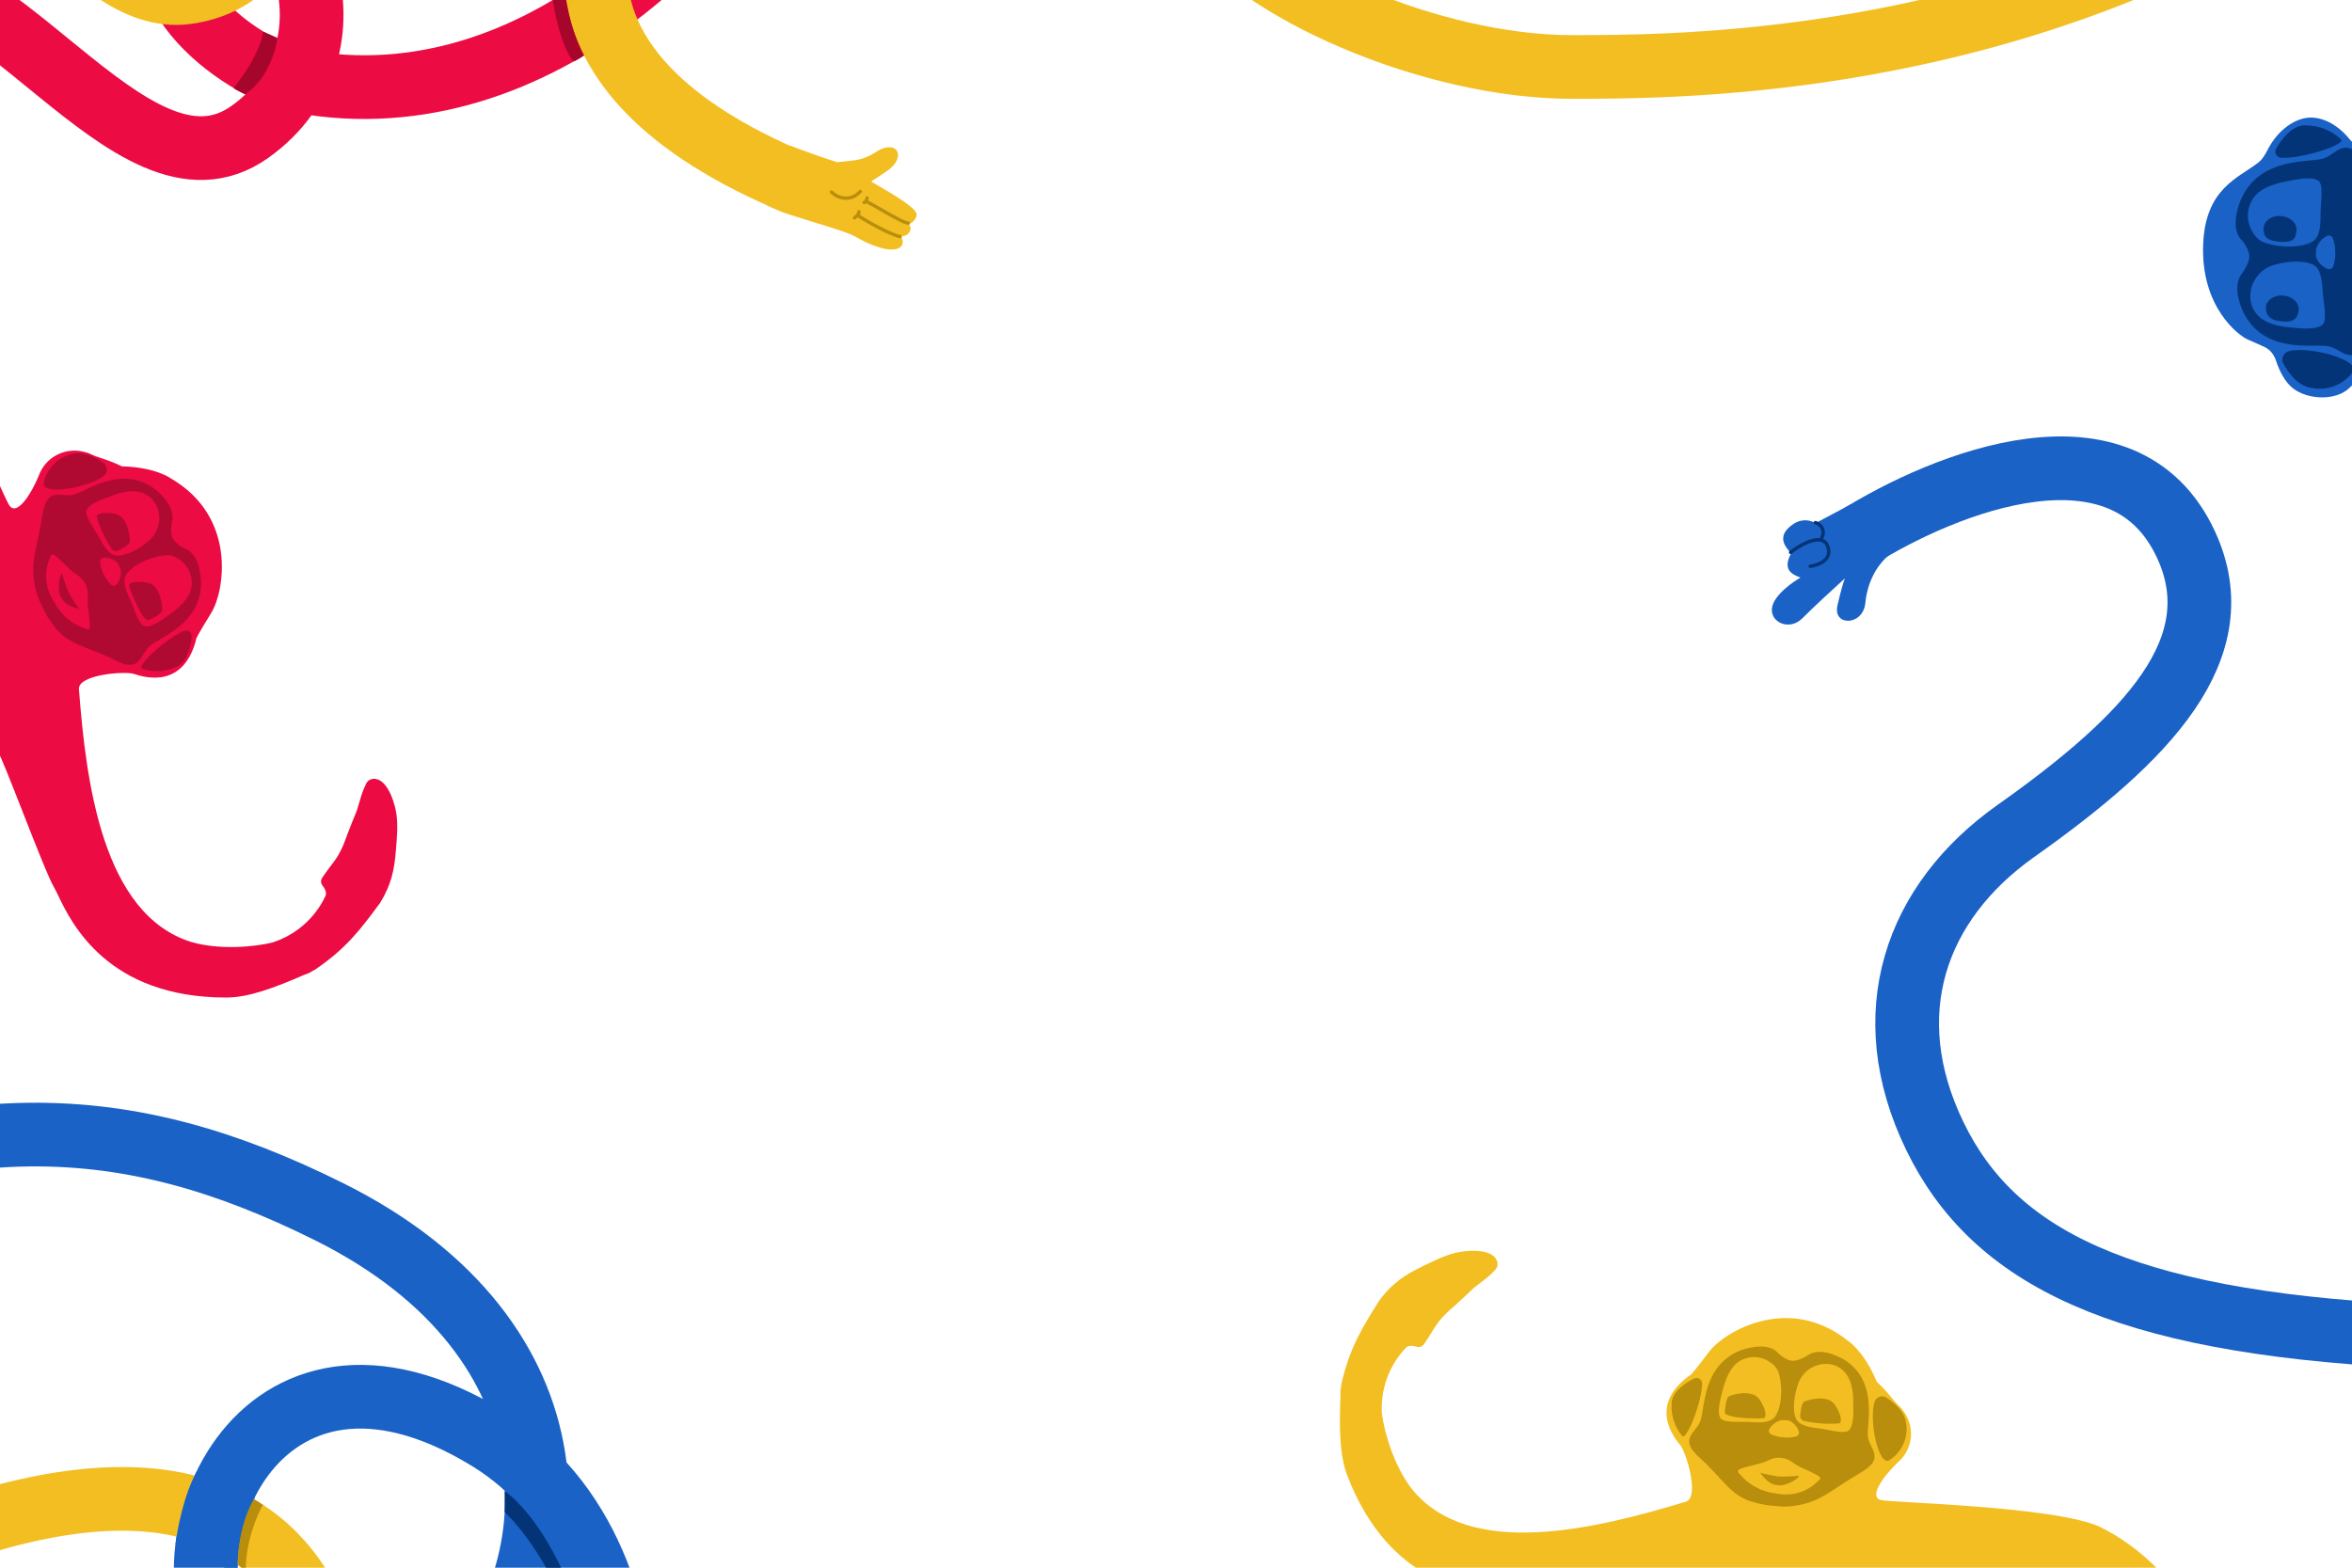 <svg width="1440" height="960" viewBox="0 0 1440 960" fill="none" xmlns="http://www.w3.org/2000/svg">
<g clip-path="url(#clip0_19_74)">
<g style="mix-blend-mode:darken">
<path d="M295.312 1316.55C408.891 1161.33 414.509 951.938 299.424 881.278C155.567 792.952 92.5 953 143.293 1017.94C167.989 1049.51 235.785 1080.5 278.131 1038.53C352.666 964.655 358.518 820.168 201.46 741.994C75.814 679.456 -29.647 675.682 -195.286 750.961" stroke="#1A62C6" stroke-width="39"/>
</g>
<path d="M484.915 -136.02C447.915 -49.02 324.907 80.522 176.434 48.328C120.564 27.736 76.519 -30.53 127.886 -55.407C179.253 -80.284 226.305 28.735 152.931 80.807C79.558 132.878 -5.968 -38.511 -90.428 -15.266C-174.889 7.98 -147.033 107.025 -95.238 126.437" stroke="#EC0B43" stroke-width="39"/>
<path fill-rule="evenodd" clip-rule="evenodd" d="M156.377 -76.618C160.041 -98.19 158.411 -124.488 151.324 -151.483L189.046 -161.386C198.838 -124.086 200.505 -84.752 190.693 -52.375C184.193 -61.051 172.482 -72.165 156.377 -76.618ZM168.221 -11.615C155.58 2.128 138.523 11.786 116.636 14.69C94.961 17.565 75.079 9.373 58.711 -2.061C42.286 -13.534 27.597 -29.478 15.305 -45.742C-8.953 -77.839 -27.054 -115.54 -31.5 -133.279L6.33 -142.76C9.125 -131.609 24.224 -98.624 46.419 -69.257C57.353 -54.788 69.204 -42.304 81.045 -34.033C92.943 -25.721 103.053 -22.85 111.508 -23.972C123.783 -25.6 133.549 -30.894 140.962 -39.616C148.087 -40.398 160.429 -35.525 168.221 -11.615Z" fill="#F3BE22"/>
<path d="M399.794 -97.764C359.246 -56.711 320.038 42.761 487.592 112.232" stroke="#F3BE22" stroke-width="39"/>
<path fill-rule="evenodd" clip-rule="evenodd" d="M512.526 99.308C503.453 96.513 490.765 91.852 483.589 89.101L469.399 125.632C482.655 131.839 482.936 131.042 493.338 134.529C497.401 135.891 501.934 137.179 505.608 138.336C513.691 140.883 520.383 142.991 523.703 144.91C538.428 153.424 549.454 154.768 552.071 150.318C553.59 147.735 551.986 145.662 551.359 144.851C551.316 144.796 551.278 144.747 551.246 144.704C551.443 144.684 551.651 144.669 551.868 144.653C553.322 144.549 555.139 144.418 556.416 142.613C558.237 140.038 557.506 138.862 556.2 136.757L556.173 136.715C558.193 137.347 561.214 133.951 561.213 131.374C561.211 127.412 546.725 118.985 538.033 113.928C536.203 112.864 534.63 111.949 533.503 111.256C533.576 110.91 535.146 109.916 537.103 108.678C538.186 107.993 539.388 107.232 540.521 106.465C542.072 105.414 542.945 104.831 544.258 103.82C555.408 95.231 548.533 84.377 535.192 93.775C527.735 98.204 523.881 98.169 512.526 99.308Z" fill="#F3BE22"/>
<path fill-rule="evenodd" clip-rule="evenodd" d="M557.206 136.549C557.235 137.111 556.804 137.59 556.242 137.62C555.652 137.651 554.953 137.485 554.251 137.254C553.521 137.013 552.675 136.662 551.749 136.234C549.895 135.378 547.645 134.178 545.236 132.836C543.292 131.754 541.248 130.582 539.21 129.413C536.155 127.661 533.11 125.915 530.424 124.484C530.389 124.465 530.356 124.445 530.324 124.423C530.158 124.553 529.988 124.672 529.822 124.788C529.781 124.816 529.74 124.845 529.699 124.874C529.239 125.197 528.604 125.087 528.28 124.627C527.956 124.167 528.067 123.532 528.527 123.208C529.123 122.788 529.302 122.657 529.439 122.458C529.566 122.273 529.705 121.942 529.85 121.025C529.937 120.469 530.458 120.09 531.014 120.177C531.57 120.265 531.949 120.786 531.862 121.342C531.775 121.891 531.676 122.36 531.535 122.768C534.201 124.193 537.25 125.941 540.277 127.677C542.311 128.843 544.335 130.003 546.227 131.056C548.627 132.393 550.822 133.562 552.603 134.385C553.494 134.797 554.262 135.113 554.889 135.319C555.543 135.535 555.942 135.596 556.135 135.586C556.697 135.556 557.176 135.988 557.206 136.549ZM516.766 122.327C513.293 121.991 510.212 120.24 508.292 118.26C507.9 117.856 507.91 117.211 508.314 116.819C508.718 116.428 509.363 116.438 509.755 116.842C511.375 118.513 514.021 120.015 516.962 120.3C519.853 120.58 523.088 119.694 526.013 116.498C526.393 116.083 527.037 116.054 527.452 116.434C527.867 116.814 527.896 117.458 527.516 117.873C524.154 121.546 520.288 122.669 516.766 122.327ZM550.963 145.882C551.519 145.968 552.039 145.587 552.125 145.031C552.211 144.475 551.83 143.955 551.274 143.869C550.194 143.701 548.471 143.118 546.33 142.217C544.214 141.327 541.767 140.162 539.27 138.883C534.451 136.416 529.498 133.555 526.429 131.489C526.526 131.323 526.611 131.151 526.682 130.975C526.879 130.482 526.995 129.856 526.758 129.224C526.56 128.697 525.972 128.431 525.446 128.629C524.919 128.827 524.653 129.414 524.851 129.941L524.851 129.942L524.852 129.944L524.852 129.948C524.853 129.955 524.854 129.968 524.852 129.99C524.849 130.035 524.834 130.11 524.791 130.217C524.702 130.438 524.528 130.714 524.27 131.025C523.755 131.644 523.047 132.233 522.555 132.579C522.095 132.903 521.985 133.539 522.309 133.999C522.632 134.459 523.268 134.569 523.728 134.245C524.124 133.967 524.64 133.556 525.138 133.075C528.287 135.211 533.402 138.167 538.342 140.696C540.868 141.99 543.363 143.179 545.54 144.095C547.692 145 549.614 145.673 550.963 145.882Z" fill="#B98E0C"/>
<path d="M1136.5 329.5C1190.89 295.35 1300.42 251.55 1338.37 333.509C1367.76 397 1314.53 452.04 1234.2 508.861C1172.5 552.5 1148.5 621 1184.5 695.5C1220.5 770 1299 809 1471.5 818" stroke="#1A62C6" stroke-width="39"/>
<path d="M1142.05 369.196C1143.16 357.819 1148 347 1156.91 339.537L1132.83 309.028L1111.47 320.383C1109.46 318.96 1103.99 317.041 1098.18 320.745C1085.99 328.76 1094.47 336.212 1096.61 338.814C1090.98 349.309 1097.55 351.79 1102.33 353.729C1099.42 355.286 1085.48 364.235 1084.82 372.822C1084.17 381.41 1095.83 386.411 1103.6 378.517C1109.81 372.201 1123.47 359.655 1129.53 354.171C1128.97 355.466 1127.28 360.615 1124.96 370.843C1122.06 383.629 1140.67 383.418 1142.05 369.196Z" fill="#1A62C6"/>
<path d="M1108.35 346.768C1113.26 346.142 1122.25 342.785 1118.94 334.364C1115.64 325.944 1102.47 333.434 1096.29 338.231" stroke="#043478" stroke-width="2.109" stroke-linecap="round"/>
<path d="M1111.5 320.024C1114.18 320.837 1118.55 324.387 1114.7 330.638" stroke="#043478" stroke-width="2.109" stroke-linecap="round"/>
<path d="M150.012 57.65C163.356 49.221 168.922 31.056 169.861 23.194C167.667 22.331 164.265 20.613 161.106 19.371C159.551 31.828 148.032 47.789 142.926 54.012C143.65 54.423 145.115 55.42 150.012 57.65Z" fill="#A6052C"/>
<path d="M1404.1 237.979C1398.84 234.027 1395.38 226.671 1393.48 220.866C1392.31 217.293 1389.95 214.126 1386.54 212.548C1383.1 210.956 1379.1 209.143 1376.31 207.973C1370.61 205.584 1347.41 188.054 1348.87 149.762C1350.19 115.325 1370.33 109.114 1382.59 99.58C1385.24 97.525 1386.9 94.55 1388.43 91.569C1394.72 79.274 1405.85 71.632 1415.52 72.002C1425.54 72.386 1434.06 79.506 1438.54 85.276C1439.24 86.176 1440.08 86.945 1441.06 87.536C1450.77 93.432 1462.92 105.868 1466.88 110.146C1471.05 114.647 1485.67 129.678 1484.78 152.797C1483.79 178.807 1470.86 194.274 1464.84 201.234C1455.75 211.739 1451.92 217.381 1448.78 223.772C1445.64 230.164 1446.37 230.192 1438.11 237.835C1429.86 245.478 1413.24 244.841 1404.1 237.979Z" fill="#1A62C6"/>
<path d="M1396.43 96.58C1395.8 96.523 1395.2 96.304 1394.68 95.946C1394.16 95.587 1393.74 95.1 1393.46 94.528C1393.18 93.957 1393.04 93.32 1393.07 92.677C1393.09 92.034 1393.28 91.405 1393.6 90.849C1396.77 85.514 1403.49 76.196 1411.91 76.753C1419.86 76.832 1427.46 79.88 1433.26 85.319C1436.68 88.599 1408.16 97.594 1396.43 96.58Z" fill="#043478"/>
<path d="M1401.36 215.05C1400.57 215.247 1399.83 215.628 1399.21 216.161C1398.59 216.695 1398.1 217.366 1397.78 218.121C1397.45 218.876 1397.31 219.694 1397.35 220.509C1397.39 221.324 1397.63 222.114 1398.03 222.814C1400.75 227.668 1406.47 236.035 1414.24 237.33C1419.02 238.531 1424.06 238.265 1428.74 236.567C1433.42 234.869 1437.52 231.814 1440.53 227.789C1445.83 220.531 1413.82 211.729 1401.36 215.05Z" fill="#043478"/>
<path d="M1374.42 193.055C1374.42 193.055 1365.5 177.072 1372.4 167.748C1374.45 165.194 1375.97 162.254 1376.88 159.106C1377.25 157.58 1377.21 155.988 1376.76 154.5C1375.74 151.462 1374.08 148.697 1371.89 146.399C1364.53 137.886 1372.46 121.092 1372.46 121.092C1384.5 96.01 1413.18 99.729 1422.09 97.158C1431 94.588 1435.16 82.506 1447.64 98.589C1460.12 114.672 1472.29 120.907 1475.33 137.485C1476.42 142.232 1476.93 147.108 1476.85 152.002C1477.2 157.021 1476.73 162.08 1475.45 166.972C1471.63 183.472 1462.33 190.649 1450.76 208.081C1439.2 225.514 1434.38 213.619 1425.38 212.007C1416.38 210.396 1387.95 216.902 1374.42 193.055ZM1400.08 110.998C1392.87 112.386 1384.35 114.814 1379.71 121.107C1377.58 124.186 1376.39 127.823 1376.28 131.555C1376.18 135.286 1377.17 138.945 1379.14 142.066C1380.82 145.297 1383.69 147.714 1387.14 148.81C1396.03 151.749 1409.7 152.035 1416.27 147.626C1421.2 144.315 1420.72 134.751 1420.76 129.698C1420.84 125.674 1422.43 114.247 1420.04 111.331C1416.79 107.2 1404.42 110.288 1400.08 110.998ZM1457.21 180.806C1457.63 180.35 1458.07 179.921 1458.54 179.522C1462.11 176.278 1464.88 172.223 1466.61 167.699C1468.34 163.174 1468.98 158.314 1468.47 153.526C1468.38 152.922 1468.33 152.312 1468.3 151.701C1467.79 141.912 1463.59 132.762 1456.56 126.146C1456.37 125.962 1456.18 125.766 1456.01 125.558C1453.21 122.41 1451.63 130.961 1448.29 140.384C1447.61 142.289 1446.74 144.124 1445.71 145.861C1444.35 148.298 1443.68 151.056 1443.77 153.829C1443.87 156.602 1444.71 159.282 1446.22 161.57C1447.29 163.204 1448.23 164.924 1449.03 166.713C1452.61 175.508 1454.72 183.73 1457.21 180.806ZM1424.61 164.477C1424.97 164.683 1425.36 164.805 1425.76 164.836C1426.17 164.866 1426.58 164.804 1426.96 164.654C1427.34 164.504 1427.69 164.27 1427.98 163.969C1428.26 163.667 1428.48 163.307 1428.61 162.913C1429.46 160.279 1429.85 157.522 1429.76 154.768C1429.71 154.455 1429.7 154.137 1429.73 153.821C1429.68 151.102 1429.18 148.419 1428.23 145.891C1428.08 145.509 1427.84 145.169 1427.53 144.897C1427.22 144.625 1426.86 144.428 1426.46 144.319C1426.07 144.211 1425.66 144.195 1425.25 144.271C1424.85 144.348 1424.46 144.516 1424.13 144.762C1422.62 145.607 1421.3 146.754 1420.24 148.131C1419.18 149.509 1418.4 151.088 1417.96 152.771C1417.9 153.413 1417.89 154.059 1417.92 154.701L1417.92 155.715C1417.87 156.266 1417.89 156.82 1417.98 157.364C1418.55 158.948 1419.43 160.393 1420.57 161.615C1421.71 162.836 1423.09 163.81 1424.61 164.477ZM1402.66 200.548C1407.1 200.979 1419.53 202.548 1422.5 198.105C1424.67 194.865 1422.44 183.705 1422.14 179.709C1421.75 174.654 1421.67 165.077 1416.56 162.297C1410.83 159.143 1400.33 159.786 1391.95 162.324C1388.18 163.442 1384.82 165.683 1382.3 168.754C1379.78 171.824 1378.22 175.579 1377.83 179.526C1377.56 181.876 1377.77 184.25 1378.46 186.492C1379.15 188.735 1380.3 190.797 1381.84 192.543C1386.77 198.321 1395.38 199.912 1402.66 200.548Z" fill="#043478"/>
<path d="M1396.56 196.702C1404.74 198.016 1406.95 194.211 1407.39 189.875C1407.84 185.538 1403.7 181.563 1398.16 180.997C1392.62 180.431 1387.77 183.487 1387.32 187.824C1386.88 192.161 1389.18 196.233 1396.56 196.702Z" fill="#043478"/>
<path d="M1395.24 148.014C1404.9 148.914 1405.61 145.432 1406.02 141.091C1406.42 136.751 1402.26 132.813 1396.71 132.295C1391.16 131.778 1386.34 134.877 1385.93 139.217C1385.53 143.558 1386.54 147.202 1395.24 148.014Z" fill="#043478"/>
<path d="M738 -53C768 -6.5 876.602 41 962.102 41C1020.17 41 1182.1 41 1343.6 -38" stroke="#F3BE22" stroke-width="39"/>
<path d="M343.5 960C331.9 935.6 319 920.5 309 913V926C309 926 324.5 939.5 340.5 971.5C342 966.5 341.9 966.4 343.5 960Z" fill="#043478"/>
<path fill-rule="evenodd" clip-rule="evenodd" d="M1340.08 1072.72C1352.28 1041.13 1347.1 1010.02 1337.48 986.191C1333.94 977.402 1328.9 969.248 1322.42 962.33C1309.95 949.024 1296.2 940.26 1286.25 935.302C1266.88 925.638 1204.64 922 1171.9 920.086C1161.44 919.475 1154 919.04 1151.92 918.64C1143.59 917.041 1153.07 903.834 1162.3 895.165L1162.32 895.148L1162.79 894.703L1163.18 894.335C1166.54 891.042 1168.79 886.794 1169.63 882.157C1170.47 877.52 1169.87 872.713 1167.91 868.377C1167.15 866.621 1164.84 862.911 1162.81 861.084C1161.11 859.562 1159.78 857.943 1158.19 856.01C1156.08 853.452 1153.53 850.345 1149.08 846.191C1141.19 827.287 1131.6 821.212 1131.6 821.212C1095 791.843 1055.52 815.702 1046.49 827.629C1037.47 839.556 1035.45 841.609 1035.45 841.609C1009.42 859.624 1023.82 879.13 1028.68 884.907C1032.48 889.477 1040.72 917.012 1032.19 919.572C978.23 935.906 899.158 955.896 864.007 911.291C853.319 897.225 847.437 876.734 846.047 865.617C845.624 858.536 846.587 851.443 848.906 844.741C851.419 837.479 855.455 830.874 860.731 825.348C862.436 823.562 865.314 824.088 867.68 824.791V824.791C868.208 824.949 868.809 824.941 869.345 824.813C869.391 824.802 869.437 824.791 869.482 824.78C870.334 824.572 871.088 824.087 871.618 823.389C874.297 819.864 878.202 812.804 880.337 810.032C884.707 804.362 887.106 802.815 891.064 799.188C896.575 794.138 896.519 794.181 902.338 788.691C909.938 782.769 911.469 781.807 914.793 778.262C915.499 777.695 916.063 776.974 916.443 776.153V776.153C917.201 774.516 916.966 772.54 916.017 771.006C911.692 764.019 896.16 765.87 890.995 767.217C884.195 768.972 879.016 771.537 870.765 775.546C860.373 780.566 852.563 785.616 844.787 795.897C834.446 812.315 826.371 824.89 821.213 847.733C821.228 849.023 820.667 850.63 820.678 851.967L820.678 851.984C820.687 852.965 820.695 853.957 820.705 854.959C819.921 874.364 820.092 891.146 824.918 903.728C851.083 971.428 901.482 975.303 919.826 976.718C922.03 976.888 923.769 977.022 924.946 977.227C931.108 978.303 954.629 978.378 976.038 978.447L976.041 978.447L976.042 978.447C995.037 978.508 1012.37 978.563 1014.43 979.308C1018.83 980.892 1018.18 991.294 1012.44 995.214C1010.04 996.859 1005.63 997.99 1000.43 997.896C994.459 997.789 988.656 999.027 982.815 1000.28C982.302 1000.39 981.794 1000.51 981.294 1000.63C978.077 1001.42 973.728 1002.29 971.496 1004.74C969.336 1007.11 968.865 1008.56 967.588 1011.5C964.447 1018.74 962.354 1022.82 958.465 1033.93C956.596 1044.35 952.477 1050.89 948.516 1053.19C944.918 1055.28 936.513 1055.24 926.789 1055.2C912.697 1055.15 895.834 1055.08 886.817 1061.45C875.219 1068.49 886.541 1083.3 886.541 1083.3C886.541 1083.3 891.298 1090.15 900.538 1095.02C906.439 1098.13 913.467 1097.9 921.126 1097.65C925.461 1097.51 929.997 1097.36 934.645 1097.8C939.967 1098.31 944.842 1099.47 949.574 1100.58L949.577 1100.58C956.281 1102.17 962.702 1103.69 969.705 1103.22C980.761 1102.48 991.597 1080.9 995.434 1073.26C995.743 1072.64 996.007 1072.12 996.221 1071.7C996.4 1071.35 996.59 1071.03 996.789 1070.72C1000.36 1061.35 1005.14 1052.55 1006.21 1055.66C1007.76 1060.19 1011.62 1070.34 1014.72 1078C1014.8 1078.14 1014.88 1078.29 1014.97 1078.43C1015.09 1078.65 1015.22 1078.87 1015.35 1079.1L1015.51 1079.39L1015.52 1079.4C1018.34 1084.35 1021.54 1089.98 1030.37 1096.51C1043.82 1106.48 1035.63 1112.46 1035.63 1112.46C995.757 1126.4 984.208 1148.18 996.735 1155.53C1004.96 1160.04 1012.01 1166.41 1017.31 1174.12C1017.72 1174.85 1018.34 1176.37 1019.13 1178.26C1021.25 1183.39 1024.51 1191.27 1027.5 1193.41C1039.64 1203.35 1050.45 1208.86 1059.32 1202.59C1068.18 1196.32 1059.45 1166.75 1058.7 1164.65C1057.95 1162.54 1057.95 1161.19 1060.91 1160.15C1063.88 1159.1 1072.43 1153.76 1081.95 1142.99C1087.56 1136.66 1089.85 1125.15 1092.29 1112.85C1094 1104.25 1095.79 1095.26 1098.85 1087.38C1101.85 1079.63 1105.74 1074.08 1109.83 1068.23C1115.84 1059.64 1122.28 1050.43 1127 1032.74C1134.95 1003.01 1143.32 990.914 1149.14 985.297C1154.96 979.68 1166.24 973.306 1187.14 970.935C1190.01 970.61 1193.77 969.919 1198.22 969.104C1226.17 963.977 1280.98 953.923 1308.25 998.851C1312.95 1006.37 1316.6 1014.48 1319.11 1022.95C1322.82 1034.52 1322.43 1046.94 1317.98 1058.11L1317.82 1058.34C1316.44 1061.7 1314.62 1064.85 1312.43 1067.71C1307.63 1064.02 1302.28 1060.36 1298.6 1065.03C1292.57 1080.82 1292.76 1092.25 1267.05 1111.43C1262.57 1114.77 1259.92 1121.13 1264.77 1123.9C1264.96 1124.02 1265.2 1124.11 1265.42 1124.15C1295.73 1129.88 1323.74 1115.04 1340.08 1072.72Z" fill="#F3BE22"/>
<path d="M1042.08 847.037C1042.06 846.471 1041.9 845.92 1041.61 845.434C1041.32 844.949 1040.91 844.544 1040.41 844.259C1039.92 843.973 1039.36 843.816 1038.78 843.801C1038.2 843.786 1037.63 843.914 1037.11 844.173C1032.16 846.696 1023.43 852.157 1023.44 859.722C1023.05 866.837 1025.33 873.812 1029.86 879.319C1032.59 882.572 1042.3 857.584 1042.08 847.037Z" fill="#B98E0C"/>
<path d="M1147.75 858.347C1147.98 857.654 1148.36 857.02 1148.87 856.494C1149.39 855.969 1150.01 855.568 1150.71 855.323C1151.4 855.077 1152.14 854.995 1152.87 855.082C1153.6 855.169 1154.29 855.423 1154.89 855.824C1159.07 858.544 1166.23 864.145 1166.93 871.173C1167.73 875.512 1167.2 880.009 1165.4 884.094C1163.61 888.18 1160.64 891.672 1156.86 894.129C1150.06 898.445 1144.06 869.302 1147.75 858.347Z" fill="#B98E0C"/>
<path d="M1080.03 868.369C1081.53 867.777 1081.47 863.063 1077.13 856.824C1072.79 850.586 1060.78 853.945 1058.71 854.971C1056.64 855.996 1056.23 862.209 1056.04 864.498C1056.01 864.824 1056.07 865.15 1056.23 865.439C1056.38 865.728 1056.61 865.967 1056.89 866.13C1061.22 868.745 1078.65 868.913 1080.03 868.369Z" fill="#B98E0C"/>
<path d="M1104.7 858.28C1103.11 858.908 1102.44 863.942 1102.16 866.716C1102.08 867.441 1102.25 868.168 1102.64 868.778C1103.04 869.388 1103.63 869.845 1104.33 870.075C1111.47 871.705 1118.83 872.225 1126.17 871.618C1127.67 871.026 1127.61 866.312 1123.27 860.073C1118.93 853.834 1106.95 857.182 1104.7 858.28Z" fill="#B98E0C"/>
<path d="M1129.65 832.97C1129.65 832.97 1115.88 824.062 1107.13 829.692C1104.73 831.375 1102.01 832.566 1099.14 833.194C1097.76 833.435 1096.33 833.303 1095.03 832.813C1092.37 831.728 1090 830.083 1088.07 827.99C1080.88 820.905 1065.4 827.02 1065.4 827.02C1042.26 836.33 1043.92 862.195 1041.1 870.016C1038.28 877.836 1027.23 880.851 1040.89 892.952C1054.55 905.053 1059.41 916.304 1074.06 919.992C1078.25 921.244 1082.58 921.984 1086.96 922.194V922.194C1091.43 922.804 1095.98 922.677 1100.43 921.818C1115.41 919.359 1122.37 911.458 1138.64 902.13C1154.91 892.802 1144.55 887.8 1143.63 879.656C1142.72 871.513 1150.19 846.467 1129.65 832.97ZM1054.76 851.136C1056.42 844.775 1059.09 837.29 1064.99 833.508C1067.87 831.781 1071.19 830.926 1074.53 831.053C1077.88 831.179 1081.09 832.28 1083.77 834.217C1086.56 835.915 1088.56 838.623 1089.33 841.769C1091.45 849.891 1090.9 862.136 1086.58 867.752C1083.33 871.974 1074.8 870.985 1070.28 870.73C1066.68 870.563 1056.36 871.317 1053.89 869.008C1050.39 865.863 1053.87 854.979 1054.76 851.136ZM1113.87 906.312C1113.44 906.654 1113.03 907.024 1112.64 907.418C1109.53 910.427 1105.74 912.668 1101.6 913.951C1097.45 915.233 1093.06 915.521 1088.81 914.79C1088.28 914.677 1087.73 914.59 1087.19 914.532C1078.46 913.506 1070.52 909.214 1065.02 902.544C1064.86 902.356 1064.7 902.179 1064.52 902.012C1061.87 899.326 1069.61 898.413 1078.23 895.975C1079.98 895.476 1081.67 894.808 1083.28 893.981C1085.54 892.912 1088.05 892.475 1090.52 892.718C1093 892.961 1095.34 893.875 1097.3 895.359C1098.7 896.411 1100.19 897.351 1101.74 898.171C1109.4 901.889 1116.63 904.254 1113.87 906.312V906.312ZM1101.16 876.202C1101.33 876.527 1101.41 876.885 1101.42 877.25C1101.42 877.615 1101.34 877.978 1101.19 878.311C1101.03 878.645 1100.8 878.941 1100.51 879.178C1100.23 879.415 1099.89 879.587 1099.53 879.681C1097.13 880.288 1094.64 880.475 1092.18 880.234C1091.9 880.178 1091.62 880.151 1091.33 880.153C1088.9 879.956 1086.53 879.348 1084.33 878.356C1084 878.192 1083.71 877.957 1083.48 877.667C1083.26 877.377 1083.1 877.04 1083.03 876.681C1082.95 876.322 1082.96 875.95 1083.05 875.592C1083.15 875.234 1083.32 874.9 1083.56 874.615C1084.4 873.317 1085.5 872.199 1086.8 871.331C1088.09 870.464 1089.55 869.864 1091.08 869.569C1091.66 869.551 1092.24 869.577 1092.81 869.647L1093.72 869.704C1094.21 869.688 1094.71 869.736 1095.19 869.849C1096.57 870.455 1097.81 871.33 1098.84 872.421C1099.86 873.512 1100.66 874.797 1101.16 876.202ZM1134.55 858.626C1134.68 862.621 1135.51 873.874 1131.37 876.272C1128.34 878.019 1118.49 875.376 1114.93 874.879C1110.43 874.235 1101.87 873.605 1099.68 868.869C1097.2 863.558 1098.38 854.204 1101.14 846.856C1102.36 843.555 1104.56 840.678 1107.46 838.604C1110.35 836.53 1113.8 835.355 1117.35 835.234C1119.47 835.125 1121.58 835.456 1123.55 836.204C1125.51 836.953 1127.29 838.103 1128.76 839.58C1133.64 844.325 1134.56 852.121 1134.71 858.668L1134.55 858.626Z" fill="#B98E0C"/>
<path d="M1100.12 903.755C1099.42 904.033 1096.28 904.051 1091.51 904.241C1090.49 904.241 1088.18 904.113 1087.17 903.925C1082.67 903.006 1079.51 902.424 1078.83 902.138C1078.15 901.853 1076.99 901.325 1079.06 903.707C1081.12 906.089 1082.93 907.922 1085.5 908.869C1087.13 909.47 1089.54 909.759 1091.27 909.46C1094.1 908.987 1097.55 907.392 1099.81 905.675C1102.08 903.958 1101.35 903.547 1100.12 903.755Z" fill="#B98E0C"/>
<path d="M184.5 1169.18C230 1076.68 229.5 837 -49.5 945.5" stroke="#F3BE22" stroke-width="39"/>
<path d="M145.5 964C145 938.5 153 923.5 156 917C146.667 911.833 126.5 901.4 120.5 901C112.5 915.4 108.5 936.667 107.5 945.5C112.833 947.833 127.9 954.8 145.5 964Z" fill="#1A62C6"/>
<path d="M161 921.5L155.5 918C147.5 931.2 145.5 950.167 145.5 958C146.333 958.667 148.5 960.5 150.5 962.5C150.1 944.9 157.333 927.833 161 921.5Z" fill="#B98E0C"/>
<path fill-rule="evenodd" clip-rule="evenodd" d="M-207.609 188.766C-182.394 165.807 -151.296 159.338 -125.423 159.688C-115.88 159.817 -106.389 161.576 -97.534 165.14C-80.501 171.995 -67.265 181.711 -58.983 189.255C-42.856 203.915 -16.768 261.023 -3.046 291.062C1.336 300.656 4.458 307.49 5.591 309.297C10.125 316.53 19.071 302.821 23.848 290.998L23.857 290.975L24.103 290.368L24.305 289.867C26.175 285.518 29.344 281.859 33.39 279.377C37.436 276.895 42.167 275.708 46.954 275.974C48.879 276.045 53.203 276.861 55.66 278.108C57.706 279.145 59.712 279.807 62.106 280.596C65.275 281.641 69.123 282.91 74.643 285.572C95.265 286.095 104.459 292.879 104.459 292.879C145.365 316.544 137.346 362.301 129.437 375.121C121.528 387.941 120.336 390.583 120.336 390.583C112.905 421.583 89.344 415.162 82.153 412.713C76.475 410.802 47.623 413.097 48.329 422.044C52.649 478.65 62.685 560.166 117.366 576.92C134.465 581.83 155.845 579.889 166.789 577.143C173.591 574.962 179.899 571.474 185.346 566.855C191.248 561.851 195.979 555.655 199.246 548.689C200.301 546.438 198.759 543.927 197.237 541.962V541.962C196.897 541.524 196.686 540.957 196.61 540.408C196.604 540.36 196.597 540.313 196.591 540.266C196.476 539.391 196.657 538.506 197.119 537.754C199.453 533.956 204.658 527.718 206.482 524.703C210.214 518.536 210.793 515.72 212.756 510.682C215.49 503.67 215.47 503.737 218.505 496.274C221.296 486.982 221.641 485.194 223.758 480.782C224.033 479.913 224.505 479.12 225.137 478.465V478.465C226.398 477.157 228.339 476.657 230.125 476.99C238.26 478.505 242.18 493.762 242.797 499.101C243.626 506.124 243.105 511.921 242.347 521.128C241.419 532.713 239.523 541.885 232.703 552.93C221.056 568.619 212.191 580.781 192.625 593.944C191.409 594.4 190.104 595.512 188.845 595.988L188.828 595.995C187.905 596.344 186.97 596.698 186.026 597.053C168.094 604.858 152.275 610.811 138.705 610.863C65.615 610.959 43.619 565.055 35.608 548.348C34.646 546.341 33.886 544.756 33.265 543.726C30.01 538.333 21.372 516.278 13.509 496.204L13.508 496.201L13.507 496.199C6.531 478.389 0.166 462.138 -1.286 460.47C-4.374 456.923 -13.902 461.322 -15.494 468.133C-16.162 470.992 -15.619 475.537 -13.637 480.386C-11.361 485.955 -10.408 491.854 -9.459 497.795C-9.376 498.316 -9.3 498.835 -9.233 499.35C-8.806 502.659 -8.039 507.06 -9.525 510.047C-10.964 512.938 -12.148 513.907 -14.444 516.177C-20.096 521.763 -23.164 525.213 -32.182 532.913C-41.279 538.461 -45.92 544.712 -46.636 549.268C-47.287 553.407 -44.193 561.286 -40.614 570.4C-35.428 583.61 -29.221 599.416 -31.914 610.201C-34.301 623.655 -52.329 618.42 -52.329 618.42C-52.329 618.42 -60.493 616.449 -68.432 609.549C-73.502 605.143 -75.845 598.46 -78.399 591.177C-79.844 587.056 -81.356 582.743 -83.468 578.541C-85.886 573.731 -88.744 569.574 -91.518 565.539L-91.52 565.537C-95.45 559.82 -99.215 554.345 -101.325 547.6C-104.657 536.95 -88.344 518.916 -82.568 512.53C-82.103 512.016 -81.706 511.577 -81.393 511.224C-81.133 510.93 -80.895 510.633 -80.679 510.333C-73.185 503.565 -66.664 495.876 -69.971 496.007C-74.788 496.199 -85.726 496.271 -94.046 496.153C-94.21 496.127 -94.374 496.102 -94.538 496.077C-94.792 496.038 -95.047 496 -95.304 495.962L-95.641 495.912L-95.65 495.911C-101.32 495.069 -107.775 494.111 -117.127 488.205C-131.38 479.203 -134.016 489.072 -134.016 489.072C-132.573 531.583 -148.822 550.362 -160.282 541.277C-167.507 535.199 -176.062 530.898 -185.235 528.733C-186.061 528.617 -187.716 528.58 -189.776 528.534C-195.37 528.409 -203.954 528.219 -207.054 526.195C-220.811 518.415 -229.915 510.269 -227.258 499.666C-224.601 489.064 -193.661 486.487 -191.412 486.422C-189.163 486.357 -187.897 485.875 -187.998 482.706C-188.099 479.537 -186.195 469.565 -179.552 456.703C-175.645 449.137 -165.675 442.795 -155.023 436.019C-147.569 431.278 -139.78 426.324 -133.5 420.588C-127.32 414.944 -123.518 409.27 -119.518 403.3C-113.644 394.533 -107.343 385.129 -92.457 374.249C-67.435 355.961 -59.129 343.699 -55.977 336.186C-52.824 328.673 -50.947 315.767 -56.335 295.28C-57.074 292.469 -57.798 288.682 -58.651 284.213C-64.02 256.103 -74.547 200.981 -126.659 191.747C-135.433 190.075 -144.376 189.597 -153.241 190.326C-165.453 191.053 -176.969 195.952 -185.841 204.193L-185.995 204.429C-188.648 206.952 -190.942 209.802 -192.828 212.901C-187.618 216.066 -182.229 219.753 -185.274 224.908C-197.901 236.326 -208.701 240.304 -217.344 271.432C-218.849 276.851 -223.859 281.664 -228.226 278.121C-228.402 277.978 -228.572 277.785 -228.692 277.593C-245.117 251.224 -241.39 219.524 -207.609 188.766Z" fill="#EC0B43"/>
<path d="M112.825 386.337C113.362 386.145 113.938 386.094 114.5 386.19C115.062 386.286 115.591 386.525 116.04 386.885C116.488 387.246 116.84 387.716 117.064 388.252C117.288 388.788 117.377 389.373 117.322 389.952C116.759 395.524 114.81 405.705 107.705 408.454C101.168 411.415 93.788 411.812 86.969 409.568C82.919 408.187 102.842 389.969 112.825 386.337Z" fill="#B00A33"/>
<path d="M63.713 291.243C64.282 290.782 64.738 290.191 65.044 289.518C65.35 288.844 65.498 288.108 65.475 287.367C65.453 286.625 65.261 285.901 64.915 285.25C64.568 284.6 64.077 284.042 63.481 283.622C59.404 280.686 51.54 276.013 44.685 277.911C40.322 278.744 36.294 280.881 33.111 284.052C29.928 287.222 27.732 291.284 26.801 295.724C25.226 303.68 54.775 298.705 63.713 291.243Z" fill="#B00A33"/>
<path d="M78.973 358.476C78.983 356.853 83.43 355.19 90.867 356.991C98.305 358.791 99.525 371.289 99.317 373.607C99.109 375.925 93.425 378.575 91.347 379.59C91.051 379.735 90.721 379.793 90.395 379.756C90.069 379.719 89.759 379.588 89.502 379.38C85.473 376.274 78.964 359.967 78.973 358.476Z" fill="#B00A33"/>
<path d="M79.46 331.64C79.449 333.363 74.965 335.821 72.464 337.098C71.812 337.437 71.068 337.541 70.351 337.393C69.635 337.244 68.989 336.851 68.518 336.279C64.39 330.175 61.218 323.449 59.117 316.344C59.127 314.72 63.573 313.057 71.011 314.858C78.448 316.659 79.669 329.123 79.46 331.64Z" fill="#B00A33"/>
<path d="M94.132 298.994C94.132 298.994 107.513 308.683 105.411 318.941C104.708 321.811 104.579 324.797 105.035 327.719C105.313 329.108 105.955 330.394 106.891 331.441C108.877 333.541 111.288 335.173 113.954 336.221C123.223 340.385 123.123 357.149 123.123 357.149C122.81 382.262 97.924 390.13 91.609 395.625C85.293 401.121 86.487 412.591 70.151 404.177C53.815 395.763 41.48 395.291 32.681 382.88C29.981 379.41 27.709 375.613 25.916 371.575V371.575C23.715 367.602 22.176 363.282 21.362 358.791C18.213 343.83 23.095 334.416 25.927 315.747C28.759 297.077 37.229 304.981 45.208 302.875C53.188 300.769 73.978 284.626 94.132 298.994ZM104.357 375.922C109.723 372.045 115.778 366.813 117.18 359.897C117.753 356.565 117.346 353.135 116.009 350.042C114.673 346.949 112.468 344.332 109.674 342.523C107.063 340.522 103.794 339.635 100.557 340.05C92.163 341.027 80.864 345.995 77.168 352.102C74.387 356.691 78.422 364.336 80.308 368.489C81.777 371.811 84.826 381.769 87.894 383.245C92.124 385.391 101.073 378.155 104.357 375.922ZM31.025 340.527C30.861 341.058 30.663 341.577 30.432 342.081C28.74 346.097 28.017 350.47 28.323 354.831C28.63 359.192 29.957 363.414 32.193 367.139C32.494 367.601 32.772 368.078 33.026 368.569C37.167 376.388 44.089 382.278 52.358 385.019C52.589 385.094 52.816 385.184 53.036 385.289C56.525 386.8 54.562 379.201 53.71 370.217C53.543 368.399 53.554 366.567 53.742 364.751C53.924 362.241 53.421 359.729 52.291 357.494C51.161 355.259 49.448 353.388 47.342 352.089C45.844 351.159 44.421 350.109 43.086 348.949C36.806 343.113 31.951 337.187 31.025 340.527V340.527ZM63.921 341.487C63.556 341.452 63.188 341.502 62.844 341.631C62.5 341.76 62.189 341.967 61.933 342.235C61.677 342.504 61.482 342.827 61.364 343.182C61.246 343.537 61.206 343.914 61.249 344.287C61.555 346.766 62.286 349.171 63.408 351.39C63.562 351.631 63.69 351.887 63.792 352.155C64.862 354.364 66.296 356.367 68.032 358.078C68.306 358.33 68.632 358.516 68.987 358.622C69.341 358.729 69.714 358.752 70.078 358.69C70.442 358.629 70.788 358.484 71.091 358.267C71.393 358.051 71.644 357.767 71.824 357.438C72.736 356.173 73.383 354.73 73.726 353.199C74.07 351.668 74.102 350.081 73.821 348.537C73.627 347.988 73.392 347.455 73.118 346.943L72.734 346.112C72.569 345.64 72.343 345.193 72.062 344.783C70.989 343.705 69.716 342.859 68.318 342.293C66.919 341.727 65.425 341.453 63.921 341.487ZM68.261 303.742C64.464 305.078 53.595 308.392 52.854 313.158C52.315 316.634 58.386 324.921 60.148 328.079C62.391 332.068 66.101 339.876 71.345 340.206C77.237 340.606 85.586 336.084 91.48 330.818C94.135 328.47 96.034 325.356 96.927 321.885C97.821 318.413 97.667 314.746 96.486 311.366C95.817 309.338 94.738 307.477 93.319 305.905C91.9 304.332 90.173 303.083 88.251 302.239C82.018 299.385 74.363 301.36 68.164 303.609L68.261 303.742Z" fill="#B00A33"/>
<path d="M38.432 352.5C38.428 353.262 39.553 356.214 41.113 360.762C41.486 361.724 42.448 363.846 42.99 364.72C45.492 368.611 47.192 371.371 47.707 371.905C48.222 372.438 49.139 373.332 46.151 372.26C43.162 371.187 40.783 370.161 38.958 368.091C37.799 366.778 36.651 364.626 36.302 362.893C35.715 360.062 35.954 356.24 36.742 353.491C37.53 350.742 38.181 351.272 38.432 352.5Z" fill="#B00A33"/>
<path d="M357.5 34C354 27.5 348.5 14.5 346 -4.5C344.667 -3.667 339.7 -1.2 338.5 0C340 12.5 346.333 34.333 351.5 37.5C351.833 37.333 353.5 36.8 357.5 34Z" fill="#A6052C"/>
</g>
<defs>
<clipPath id="clip0_19_74">
<rect width="1440" height="960" fill="white"/>
</clipPath>
</defs>
</svg>
